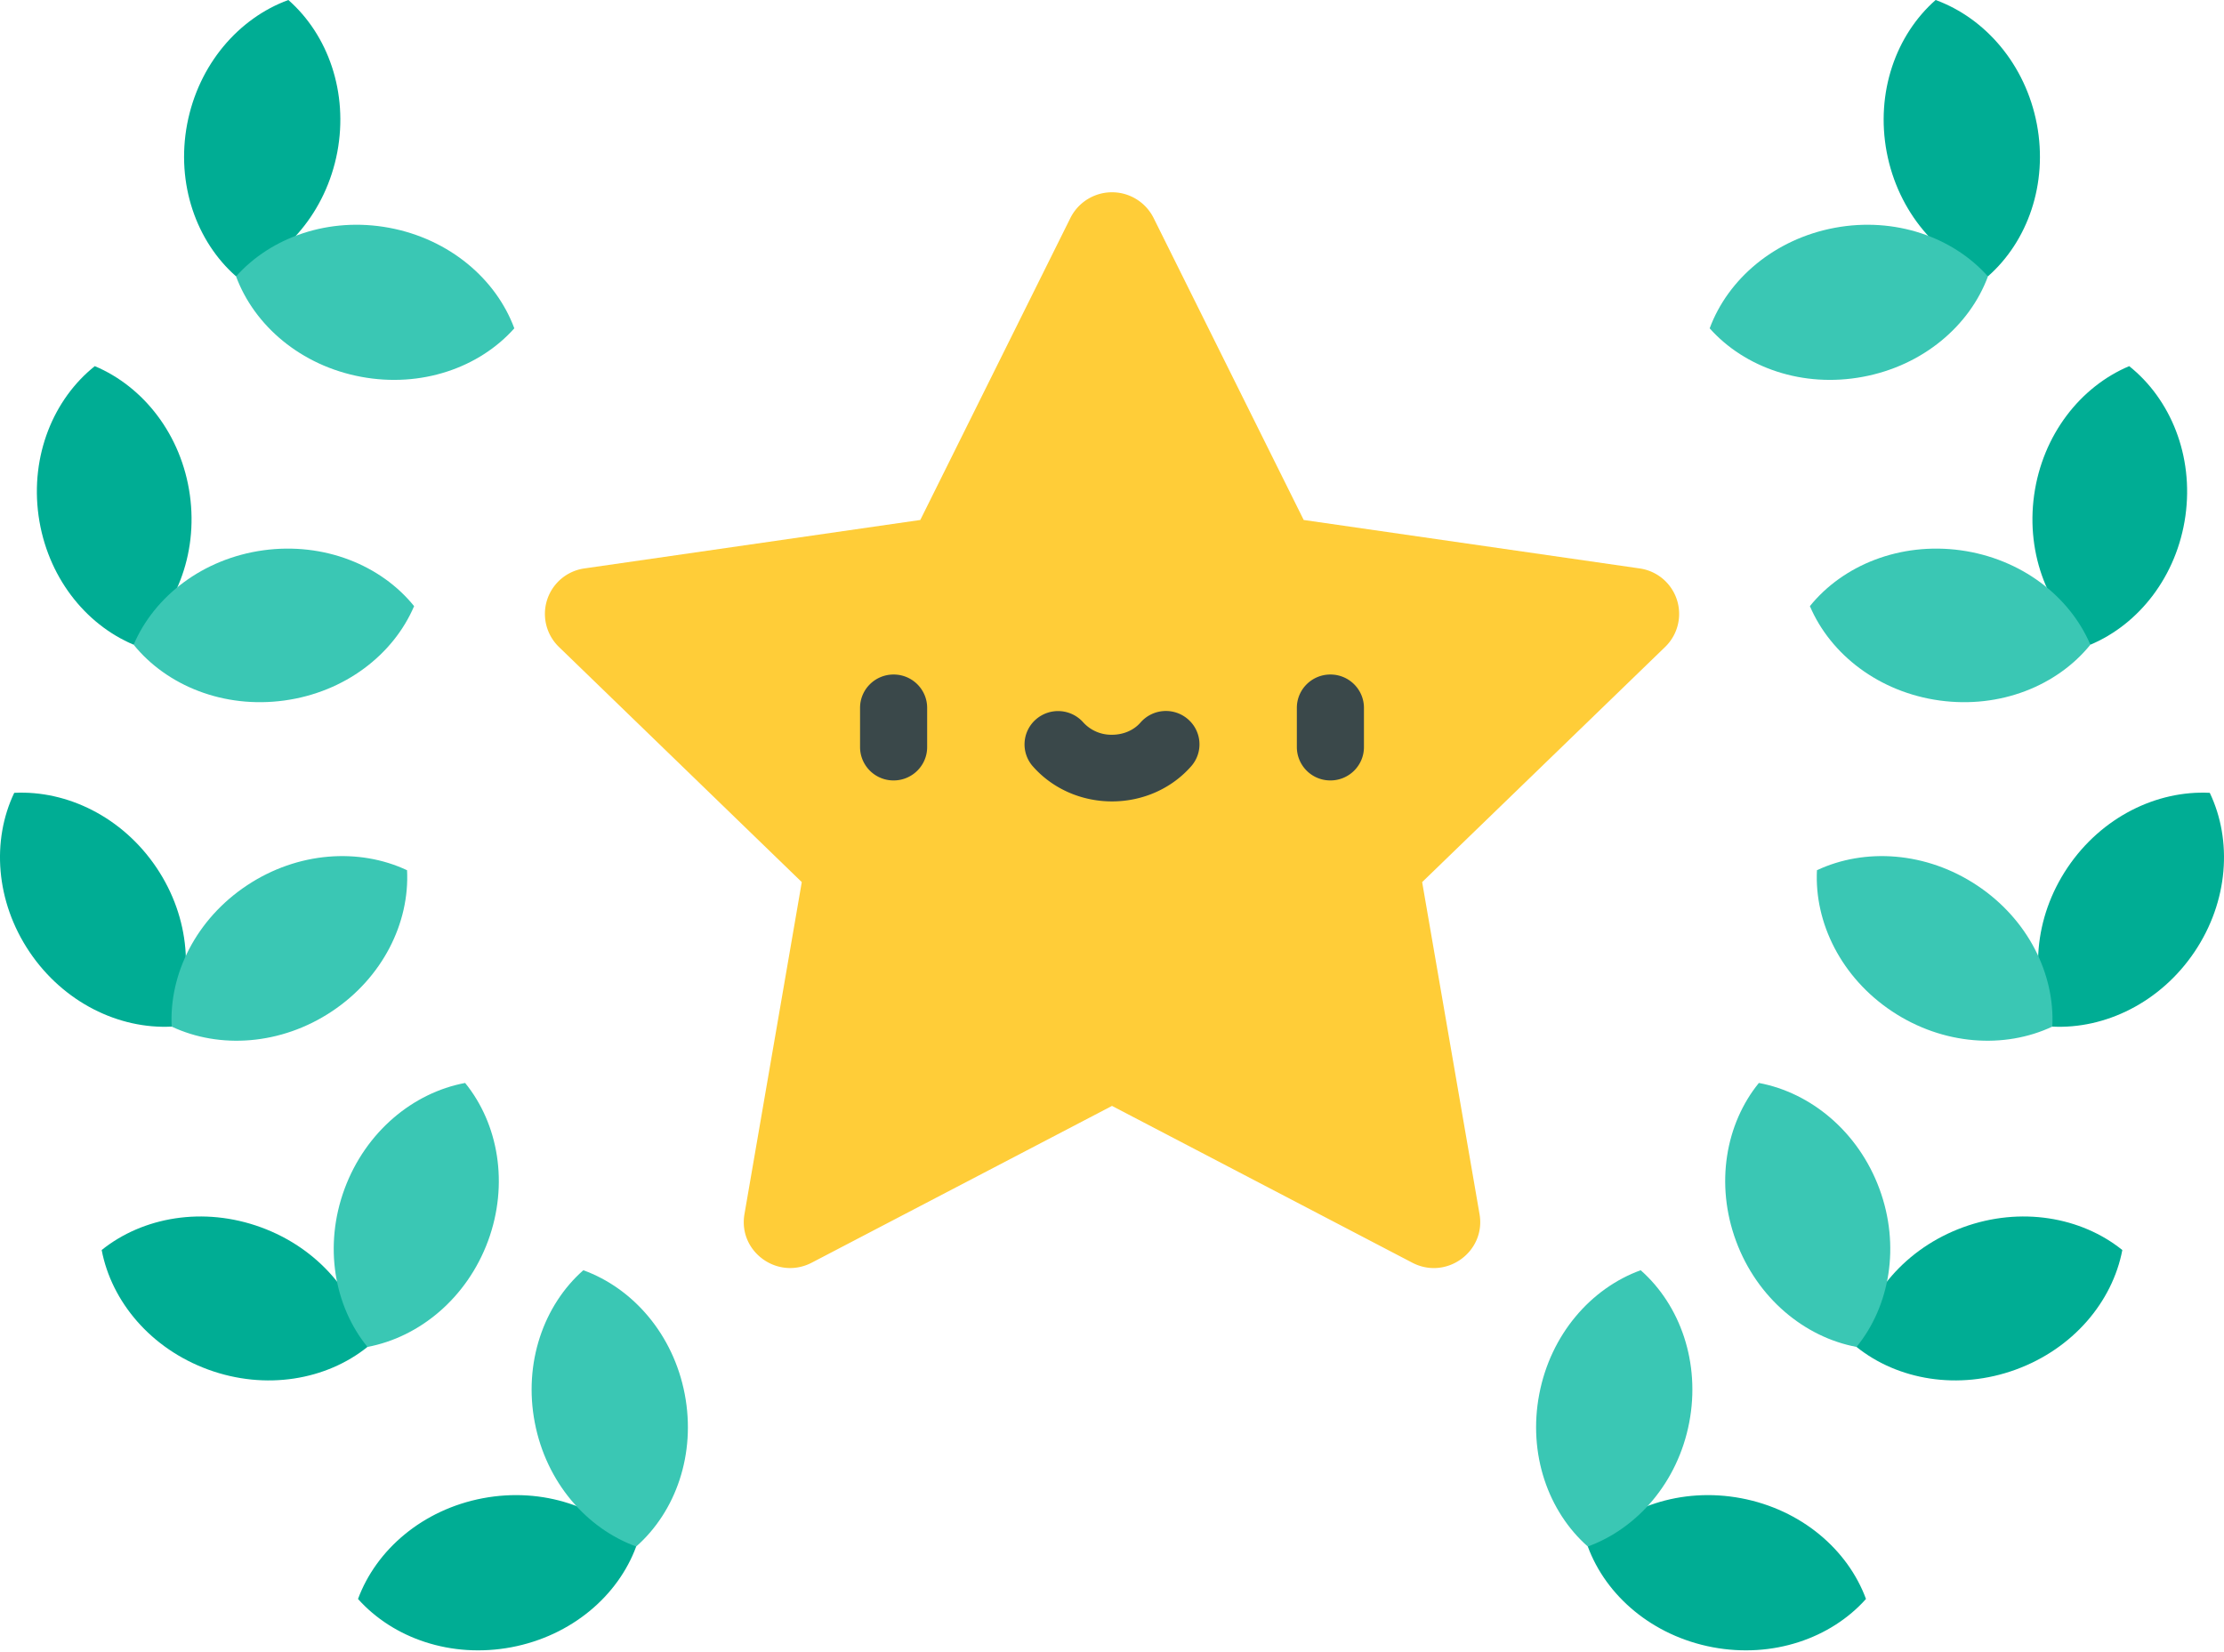<svg height="26" viewBox="0 0 35 26" width="35" xmlns="http://www.w3.org/2000/svg"><g fill="none" fill-rule="evenodd"><path d="m25.8 8.945-5.283-.762-2.363-4.754a.732.732 0 0 0 -1.308 0l-2.363 4.754-5.283.762a.723.723 0 0 0 -.404 1.236l3.822 3.701-.902 5.225c-.102.592.523 1.043 1.059.764l4.725-2.467 4.725 2.467c.535.28 1.161-.172 1.059-.764l-.903-5.225 3.823-3.7a.723.723 0 0 0 -.404-1.237z" fill="#ffcd38"/><path d="m29.366 25.164c-.286-.777-1.018-1.407-1.965-1.586-.946-.178-1.86.141-2.413.76.286.777 1.018 1.406 1.965 1.585.946.178 1.86-.14 2.413-.76z" fill="#00ad94"/><path d="m25.82 19.99c-.783.284-1.417 1.011-1.596 1.95-.18.941.14 1.848.764 2.398.782-.285 1.416-1.012 1.596-1.951.18-.94-.141-1.848-.764-2.397z" fill="#3ac7b4"/><path d="m33.4 19.672c-.648-.521-1.601-.688-2.506-.358-.904.33-1.523 1.07-1.677 1.883.647.52 1.601.687 2.505.357.905-.33 1.523-1.07 1.678-1.882z" fill="#00ad94"/><path d="m27.68 17.043c-.523.643-.691 1.59-.359 2.488s1.077 1.512 1.896 1.666c.524-.643.692-1.59.36-2.489-.332-.898-1.078-1.512-1.896-1.665z" fill="#3ac7b4"/><path d="m34.776 12.477c-.832-.042-1.702.38-2.238 1.176-.535.795-.597 1.755-.24 2.503.832.042 1.702-.38 2.238-1.176.535-.795.597-1.755.24-2.503z" fill="#00ad94"/><path d="m28.594 13.695c-.042.827.383 1.69 1.184 2.222s1.767.593 2.52.239c.043-.827-.383-1.69-1.184-2.222-.8-.532-1.767-.593-2.52-.239z" fill="#3ac7b4"/><path d="m33.508 5.762c-.767.323-1.363 1.08-1.496 2.028-.132.948.235 1.838.885 2.356.767-.323 1.363-1.08 1.496-2.028.132-.948-.235-1.838-.885-2.356z" fill="#00ad94"/><path d="m28.483 9.539c.325.762 1.088 1.354 2.042 1.485s1.85-.233 2.372-.878c-.325-.762-1.088-1.354-2.042-1.486-.955-.13-1.85.233-2.372.879z" fill="#3ac7b4"/><path d="m30.462 0c-.624.548-.947 1.455-.77 2.395.179.94.811 1.668 1.593 1.954.624-.548.948-1.455.77-2.395-.179-.94-.811-1.668-1.593-1.954z" fill="#00ad94"/><path d="m26.906 5.167c.552.62 1.465.94 2.411.763.947-.176 1.68-.804 1.968-1.58-.552-.62-1.465-.941-2.411-.765-.947.177-1.68.805-1.968 1.582z" fill="#3ac7b4"/><path d="m5.634 25.164c.287-.777 1.018-1.407 1.965-1.586.946-.178 1.86.141 2.413.76-.286.777-1.018 1.406-1.964 1.585-.947.178-1.86-.14-2.414-.76z" fill="#00ad94"/><path d="m9.18 19.99c.783.284 1.417 1.011 1.596 1.95.18.941-.14 1.848-.764 2.398-.782-.285-1.416-1.012-1.596-1.951-.18-.94.141-1.848.764-2.397z" fill="#3ac7b4"/><path d="m1.6 19.672c.648-.521 1.601-.688 2.506-.358.904.33 1.523 1.07 1.677 1.883-.647.52-1.601.687-2.505.357-.905-.33-1.523-1.07-1.678-1.882z" fill="#00ad94"/><path d="m7.32 17.043c.523.643.691 1.59.36 2.488-.333.898-1.078 1.512-1.897 1.666-.524-.643-.692-1.59-.36-2.489.333-.898 1.078-1.512 1.896-1.665z" fill="#3ac7b4"/><path d="m.224 12.477c.832-.042 1.702.38 2.238 1.176.535.795.597 1.755.24 2.503-.832.042-1.702-.38-2.238-1.176-.535-.795-.597-1.755-.24-2.503z" fill="#00ad94"/><path d="m6.406 13.695c.042.827-.383 1.69-1.184 2.222s-1.767.593-2.52.239c-.043-.827.383-1.69 1.184-2.222.8-.532 1.767-.593 2.52-.239z" fill="#3ac7b4"/><path d="m1.492 5.762c.767.323 1.364 1.08 1.496 2.028s-.235 1.838-.885 2.356c-.767-.323-1.363-1.08-1.496-2.028-.132-.948.235-1.838.885-2.356z" fill="#00ad94"/><path d="m6.517 9.539c-.325.762-1.088 1.354-2.042 1.485s-1.85-.233-2.372-.878c.325-.762 1.088-1.354 2.042-1.486.955-.13 1.85.233 2.372.879z" fill="#3ac7b4"/><path d="m4.538 0c.624.548.947 1.455.77 2.395-.179.94-.811 1.668-1.593 1.954-.624-.548-.947-1.455-.77-2.395.179-.94.811-1.668 1.593-1.954z" fill="#00ad94"/><path d="m8.094 5.167c-.552.62-1.464.94-2.411.763-.947-.176-1.68-.804-1.968-1.58.552-.62 1.465-.941 2.411-.765.947.177 1.68.805 1.968 1.582z" fill="#3ac7b4"/><path d="m14.063 12.282a.526.526 0 0 1 -.528-.525v-.617c0-.29.236-.525.528-.525s.528.235.528.525v.617c0 .29-.236.525-.528.525zm6.874 0a.526.526 0 0 1 -.528-.525v-.617c0-.29.236-.525.528-.525s.528.235.528.525v.617c0 .29-.236.525-.528.525zm-3.437.33c-.483 0-.937-.201-1.246-.552a.522.522 0 0 1 .05-.74.53.53 0 0 1 .745.05.597.597 0 0 0 .451.193c.178 0 .343-.07.45-.194a.53.53 0 0 1 .746-.05c.22.191.242.522.05.74-.309.352-.763.553-1.246.553z" fill="#3a484a"/></g></svg>